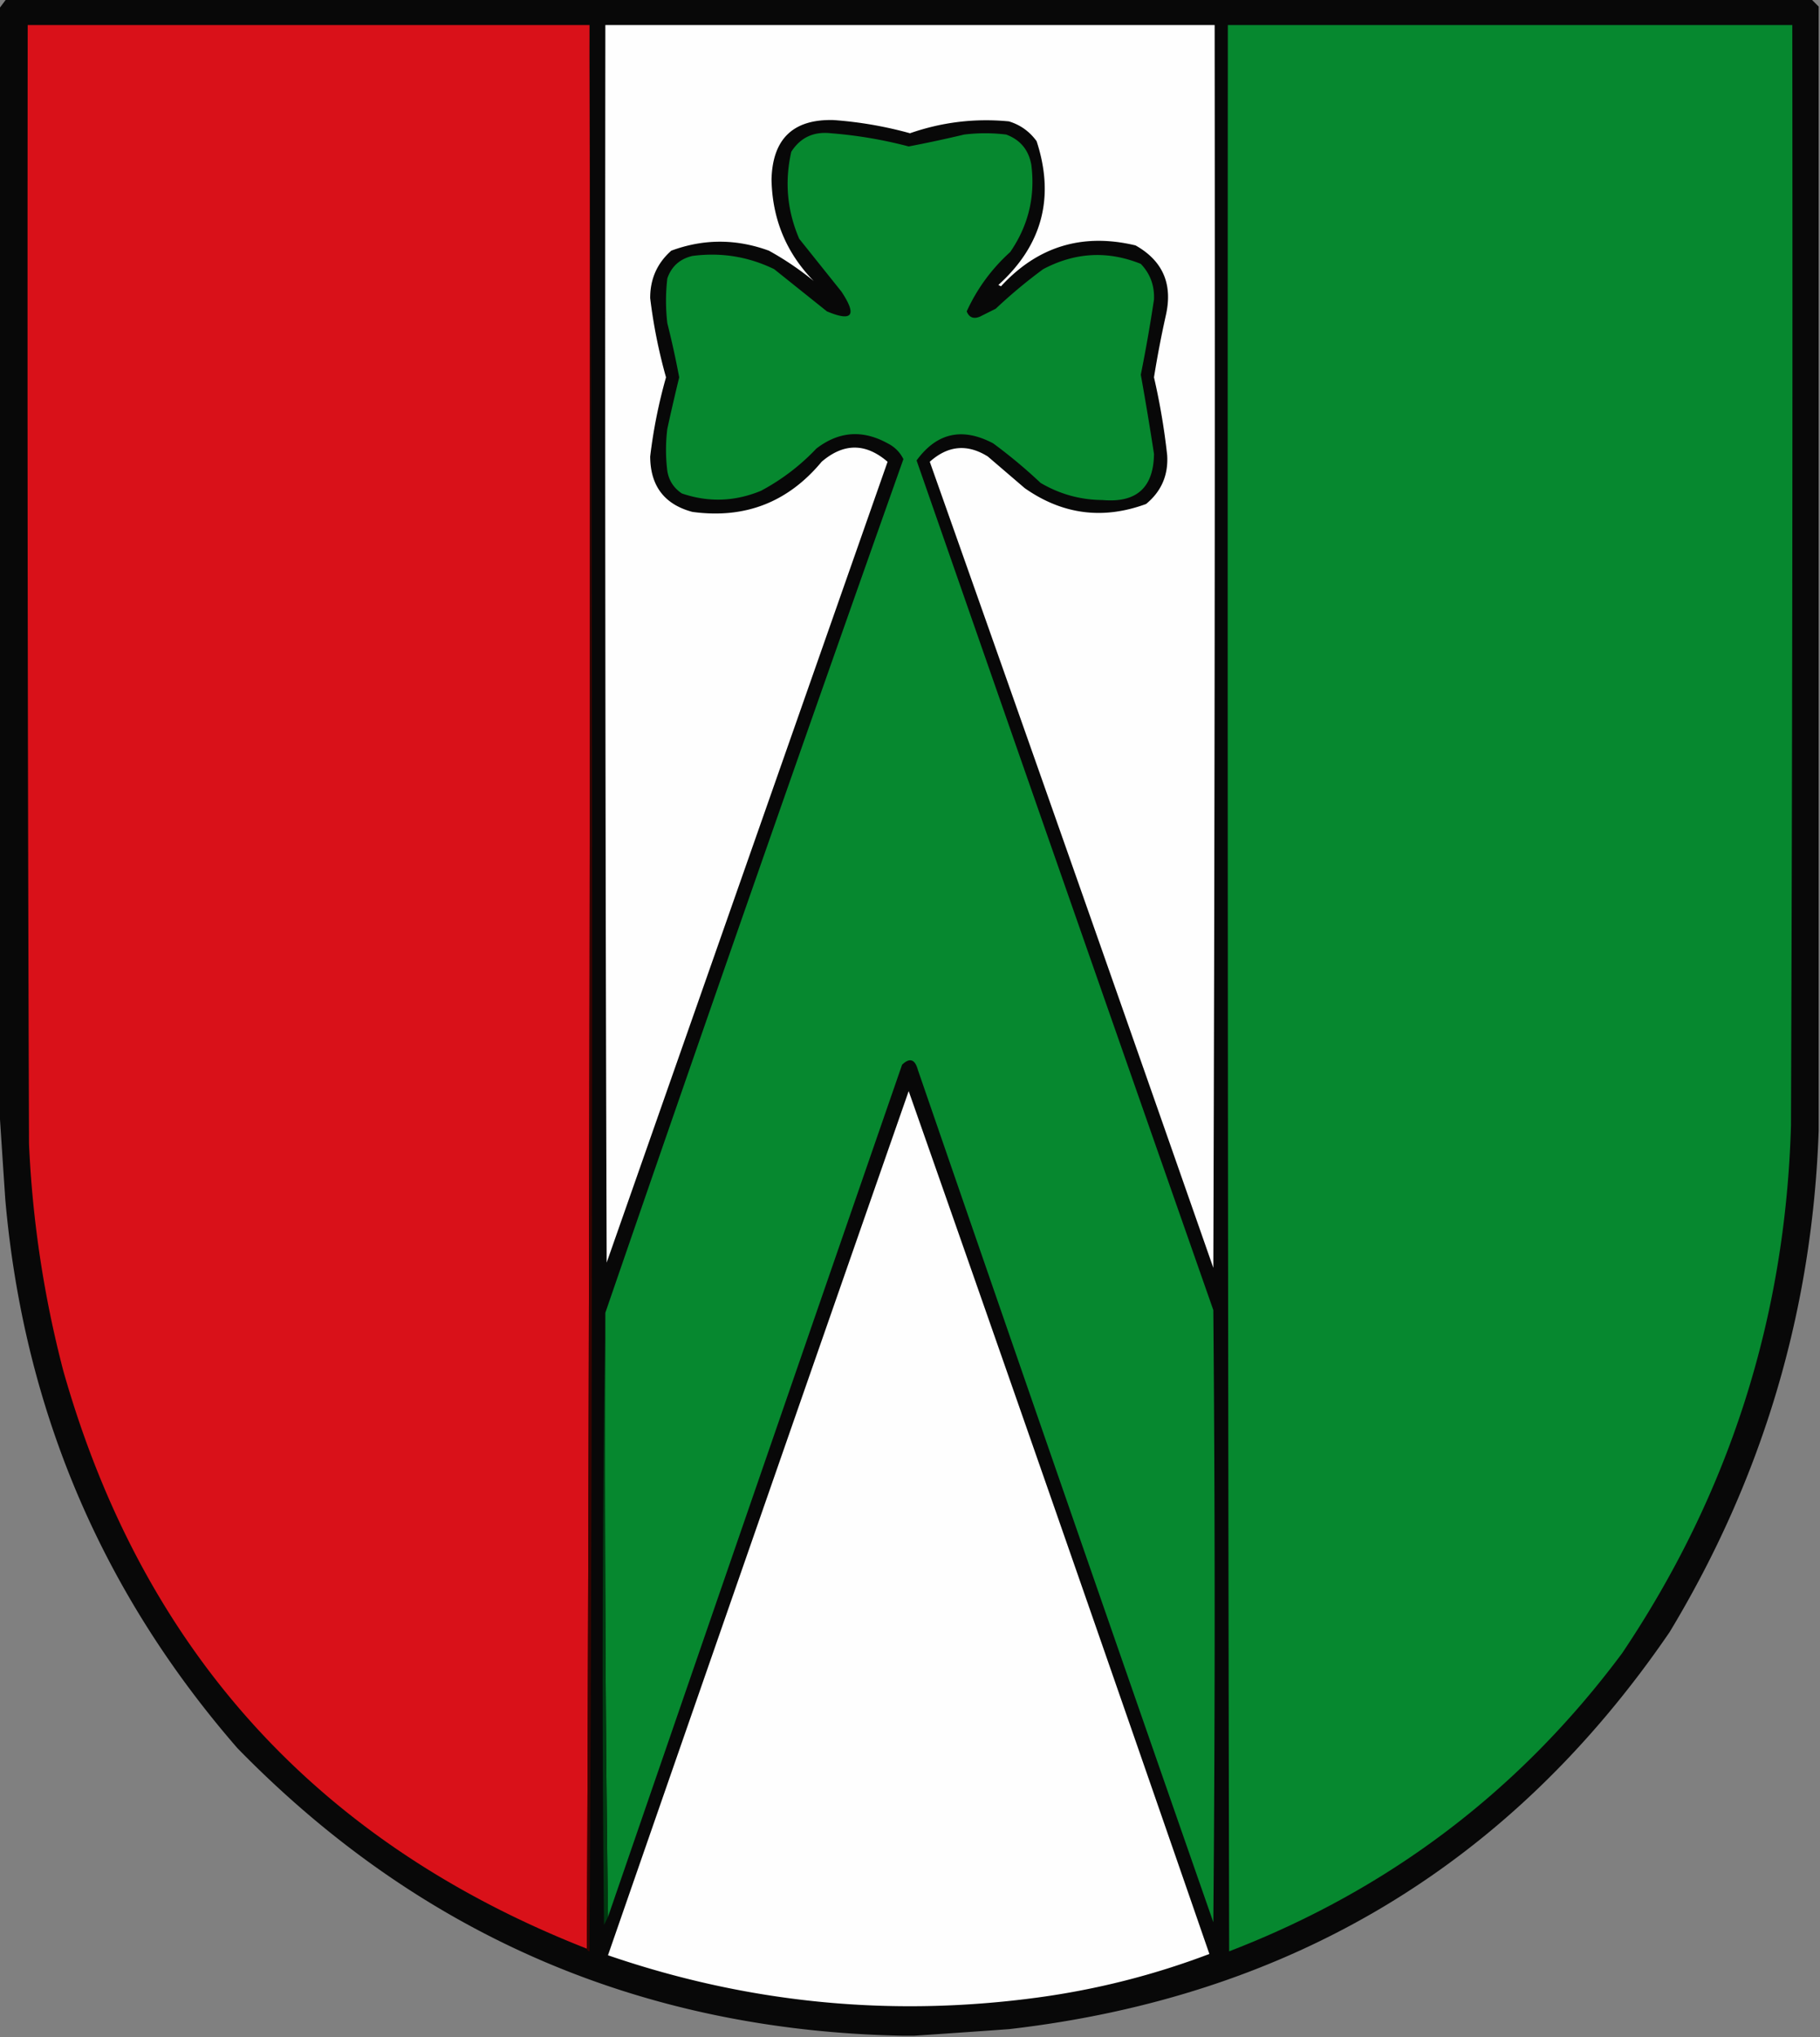 <svg xmlns="http://www.w3.org/2000/svg" width="690" height="772" style="shape-rendering:geometricPrecision;text-rendering:geometricPrecision;image-rendering:optimizeQuality;fill-rule:evenodd;clip-rule:evenodd"><rect width="100%" height="100%" fill="#808080" stroke="none"/><path style="opacity:.936" fill="#010100" d="M2.5-.5h684l3 3v426c-2.39 68.229-21.224 131.562-56.5 190-60.193 88.05-143.693 138.217-250.5 150.5a7046.337 7046.337 0 0 1-36 2.5h-4c-99.259-1.902-183.425-38.235-252.5-109-51.725-59.495-81.058-128.828-88-208-.86-12.822-1.694-25.488-2.5-38V3.5a304.438 304.438 0 0 0 3-4z"/><path style="opacity:1" fill="#d91119" d="M223.5 9.5c.333 243.167 0 486.167-1 729C120.192 698.354 54.025 625.354 24 519.5a411.996 411.996 0 0 1-13-86 89883.66 89883.66 0 0 1-.5-424h213z"/><path style="opacity:1" fill="#fefefe" d="M308.5 106.5a113.587 113.587 0 0 0-17-11.5c-12.408-4.534-24.741-4.534-37 0-5.362 4.737-8.029 10.737-8 18a199.106 199.106 0 0 0 6 30 193.7 193.7 0 0 0-6 30c.064 11.167 5.397 18.167 16 21 19.887 2.706 36.22-3.627 49-19 8.346-7.161 16.68-7.161 25 0L230 478.5c-.5-156.333-.667-312.666-.5-469h231c.167 157 0 314-.5 471A82593.608 82593.608 0 0 0 352.5 175c6.897-6.185 14.23-6.852 22-2l14 12c14.301 10.018 29.634 12.018 46 6 5.804-4.778 8.471-10.945 8-18.5a253.841 253.841 0 0 0-5-29.5 392.888 392.888 0 0 1 4.5-23.5c2.688-11.834-1.146-20.667-11.5-26.5-20.1-4.798-37.1.368-51 15.5l-1-.5c16.636-15.045 21.469-33.212 14.5-54.5-2.687-3.694-6.187-6.194-10.5-7.5-12.815-1.238-25.315.262-37.5 4.5a148.47 148.47 0 0 0-29-5c-15.268-.4-23.102 7.1-23.5 22.5.287 15.057 5.62 27.89 16 38.5z"/><path style="opacity:1" fill="#06882f" d="M465.5 9.5h214c.167 139 0 278-.5 417-2.111 72.994-23.444 139.66-64 200-38.678 51.993-88.345 89.66-149 113-.5-243.333-.667-486.666-.5-730zM230.5 726.5a13109.5 13109.5 0 0 1-1-229 37154.081 37154.081 0 0 1 113-323.5c-1.321-2.654-3.321-4.654-6-6-9.485-5.217-18.485-4.55-27 2a81.653 81.653 0 0 1-21 16c-9.926 4.108-19.926 4.441-30 1-3.088-2.076-4.921-4.909-5.5-8.5a64.218 64.218 0 0 1 0-16 821.577 821.577 0 0 1 4.5-19.5 344.525 344.525 0 0 0-4.5-20.5 72.464 72.464 0 0 1 0-17c1.588-4.552 4.755-7.385 9.5-8.5 10.846-1.43 21.179.236 31 5l20 16c9.682 4.061 11.515 1.561 5.5-7.5l-16-20c-4.588-10.657-5.588-21.657-3-33 3.466-5.388 8.466-7.721 15-7a167.518 167.518 0 0 1 29.5 5 475.476 475.476 0 0 0 21-4.5 64.247 64.247 0 0 1 16 0c5.338 2.007 8.504 5.84 9.5 11.5 1.527 12.034-1.139 23.034-8 33-7.06 6.388-12.56 13.888-16.5 22.5.909 2.319 2.575 2.986 5 2l6-3a192.182 192.182 0 0 1 18-15c12.09-6.394 24.424-7.06 37-2 3.565 3.734 5.231 8.234 5 13.5-1.433 9.56-3.1 19.06-5 28.5 1.793 9.968 3.46 19.968 5 30-.142 12.805-6.642 18.638-19.5 17.5-8.419-.063-16.253-2.23-23.5-6.5a192.182 192.182 0 0 0-18-15c-11.694-6.145-21.361-3.979-29 6.5 37.4 107.365 74.9 214.699 112.5 322 .667 77.333.667 154.667 0 232a92241.919 92241.919 0 0 1-112-323c-1.101-4.1-3.101-4.767-6-2a185698.234 185698.234 0 0 0-111.5 323z"/><path style="opacity:1" fill="#fefefe" d="M344.5 413.5a73336.481 73336.481 0 0 1 114 327c-20.973 7.965-42.639 13.465-65 16.5-55.618 7.538-109.951 2.205-163-16a189089.024 189089.024 0 0 1 114-327.5z"/><path style="opacity:.988" fill="#3a0402" d="M223.5 9.5a66629.65 66629.65 0 0 1 0 730c-.607-.124-.94-.457-1-1 1-242.833 1.333-485.833 1-729z"/><path style="opacity:.988" fill="#003a11" d="M229.5 497.5a13109.5 13109.5 0 0 0 1 229l-1.5 3a8976.83 8976.83 0 0 1 .5-232z"/></svg>